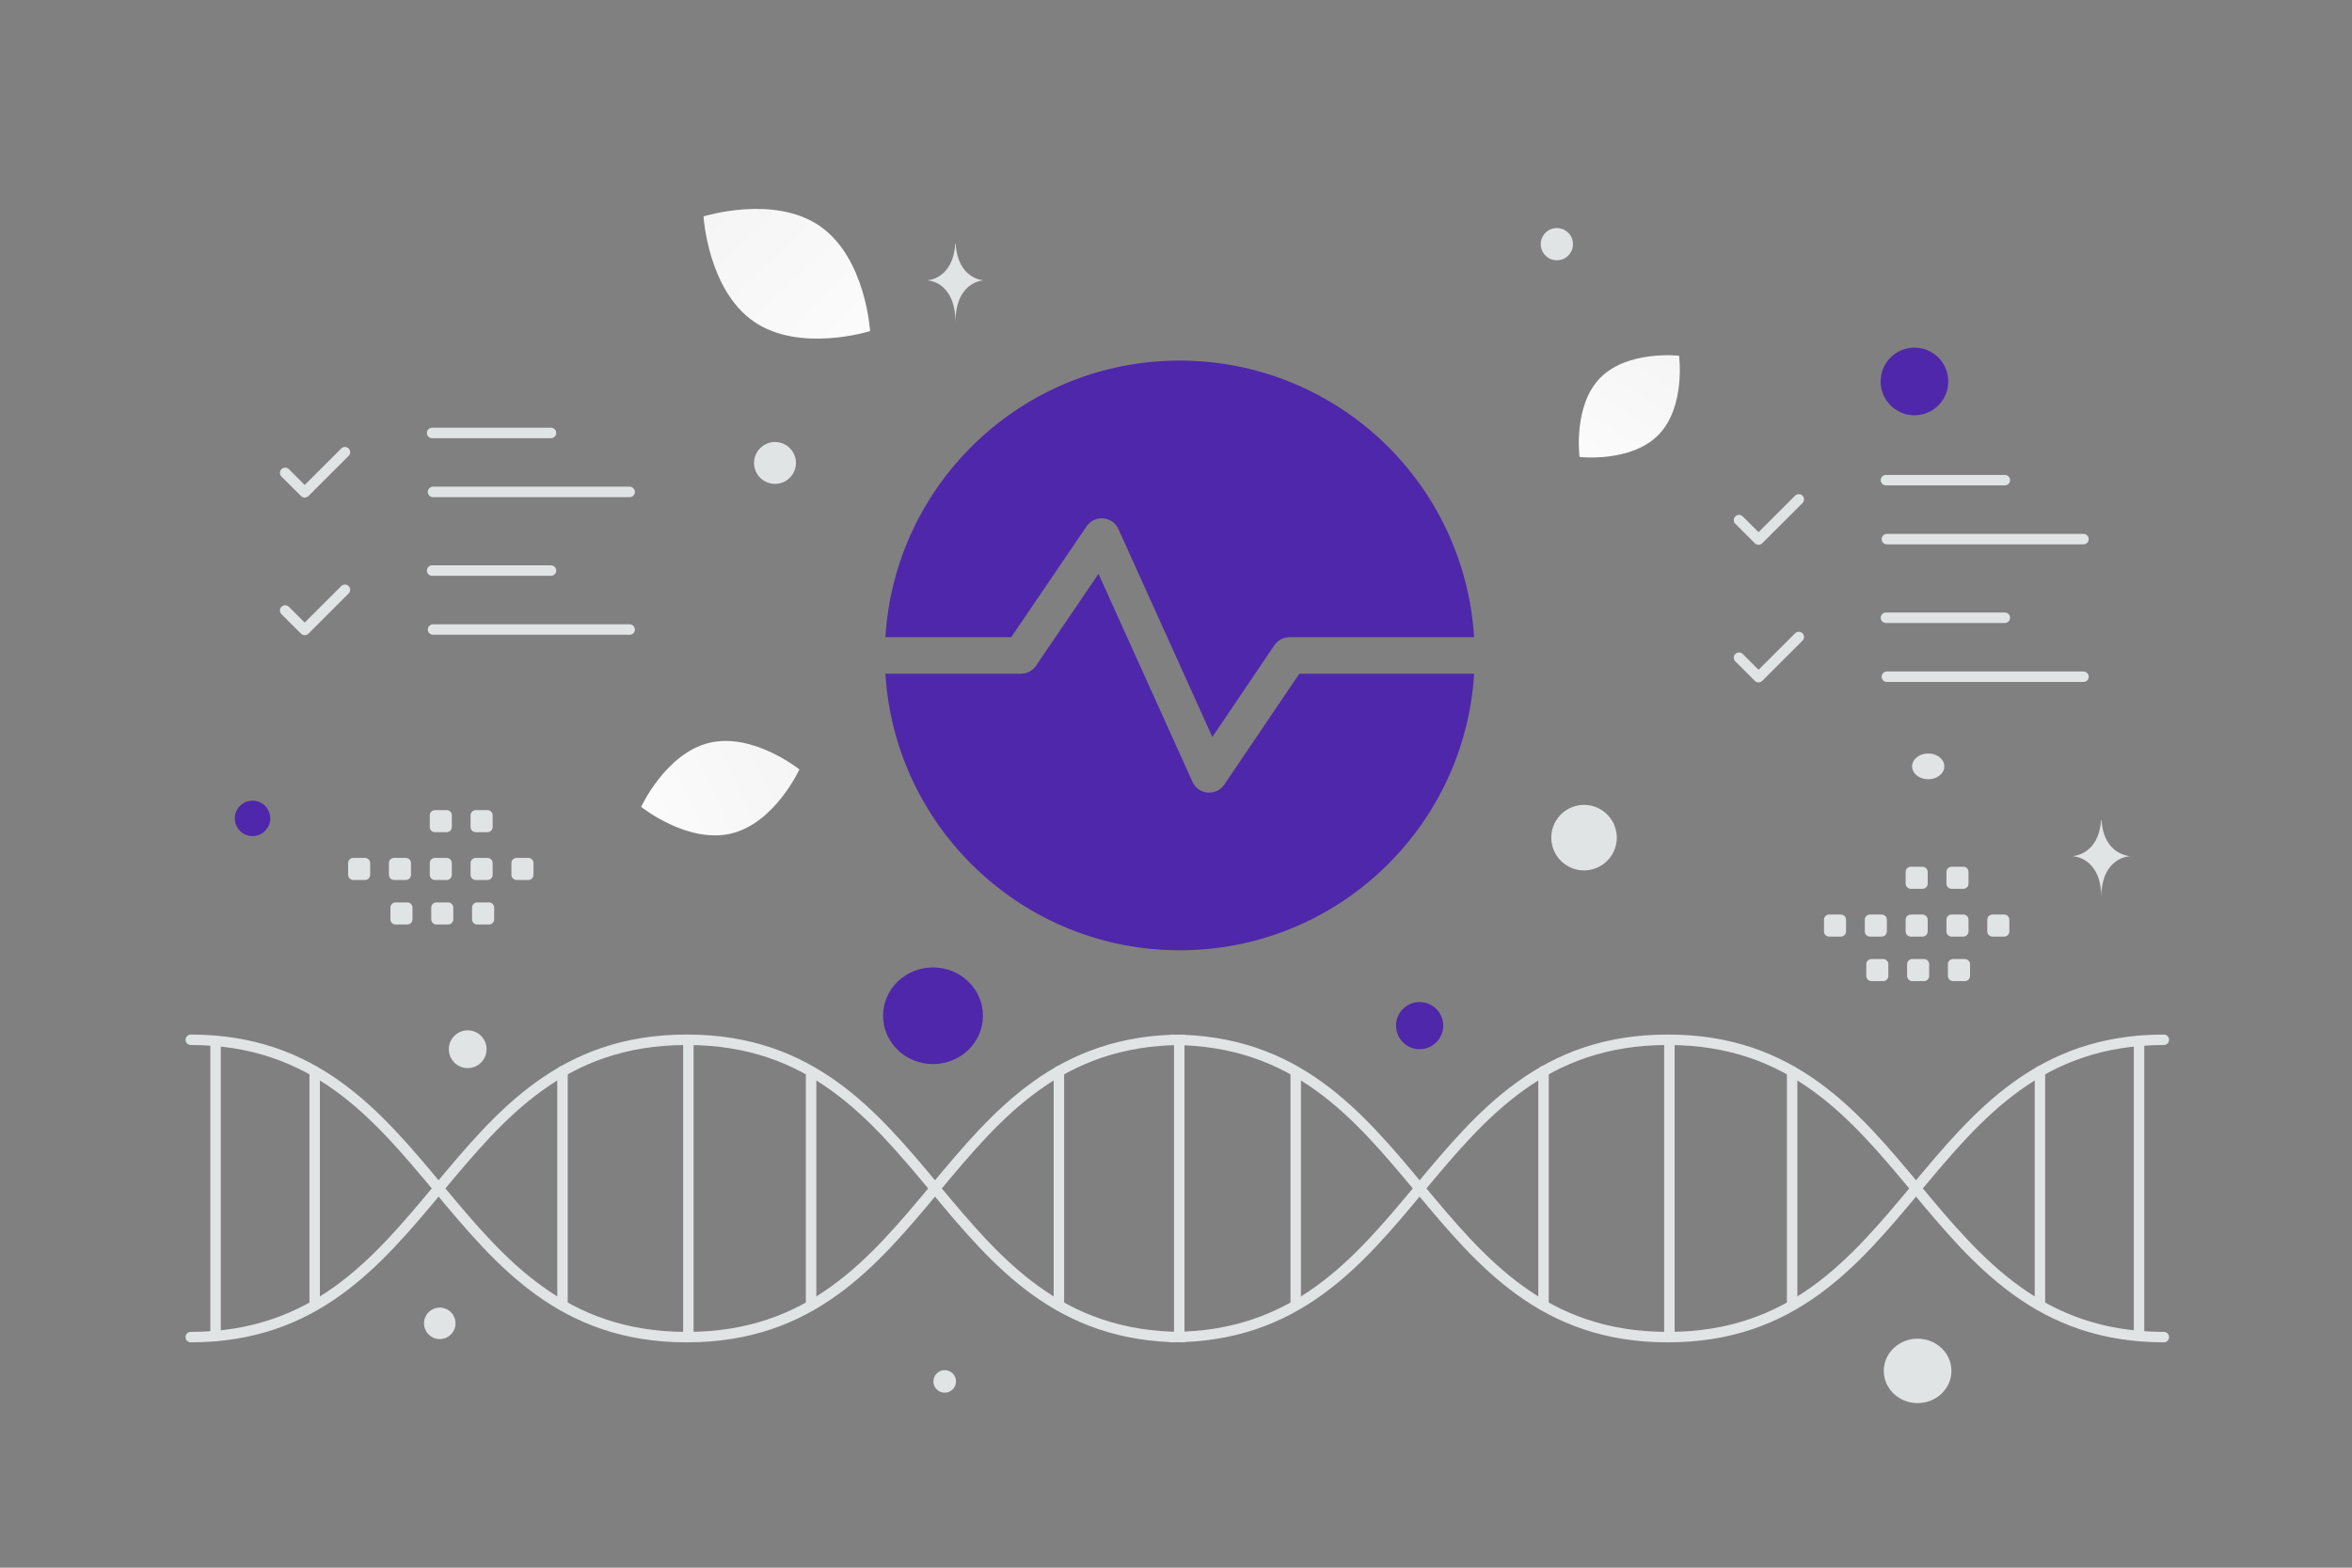 <svg width="900" height="600" viewBox="0 0 900 600" fill="none" xmlns="http://www.w3.org/2000/svg">
<rect x="0" y="0" width="900" height="600" fill="#808080" stroke="none"/>
<g clip-path="url(#clip0_1235_21772)">
<path d="M262.653 397.957C167.827 397.957 167.827 511.749 73 511.749" stroke="#E1E4E5" stroke-width="4" stroke-linecap="round" stroke-linejoin="round"/>
<path d="M262.653 511.749C167.827 511.749 167.827 397.957 73 397.957M263.406 398.376V511.325M215.24 409.967V499.737M82.483 511.325V398.376M120.413 499.104V409.967M638.046 397.957C543.219 397.957 543.219 511.749 448.393 511.749" stroke="#E1E4E5" stroke-width="4" stroke-linecap="round" stroke-linejoin="round"/>
<path d="M638.046 511.749C543.219 511.749 543.219 397.957 448.393 397.957M638.798 398.376V511.325M590.632 409.967V499.737M451.252 511.325V398.376M495.806 499.104V409.967" stroke="#E1E4E5" stroke-width="4" stroke-linecap="round" stroke-linejoin="round"/>
<path d="M452.607 397.957C357.781 397.957 357.781 511.749 262.954 511.749" stroke="#E1E4E5" stroke-width="4" stroke-linecap="round" stroke-linejoin="round"/>
<path d="M452.607 511.749C357.781 511.749 357.781 397.957 262.954 397.957M405.194 409.967V499.737M310.367 499.104V409.967M828 397.957C733.173 397.957 733.173 511.749 638.347 511.749" stroke="#E1E4E5" stroke-width="4" stroke-linecap="round" stroke-linejoin="round"/>
<path d="M828 511.749C733.173 511.749 733.173 397.957 638.347 397.957M818.517 398.376V511.325M780.587 409.967V499.737M685.76 499.104V409.967" stroke="#E1E4E5" stroke-width="4" stroke-linecap="round" stroke-linejoin="round"/>
<path fill-rule="evenodd" clip-rule="evenodd" d="M564.075 243.864H493.459C492.314 243.864 491.187 244.145 490.176 244.681C489.165 245.218 488.301 245.995 487.66 246.943L463.913 282.063L427.958 202.482C427.446 201.348 426.641 200.371 425.626 199.652C424.611 198.933 423.422 198.497 422.183 198.39C420.943 198.283 419.698 198.507 418.574 199.041C417.451 199.575 416.489 200.399 415.79 201.428L386.939 243.864H338.799C342.408 184.792 391.459 138 451.439 138C480.159 138 507.799 148.951 528.727 168.62C549.655 188.29 562.296 215.199 564.075 243.864ZM564.078 257.864H497.176L468.492 300.285C467.794 301.317 466.834 302.144 465.71 302.681C464.586 303.217 463.339 303.445 462.098 303.339C460.857 303.233 459.667 302.798 458.65 302.078C457.633 301.359 456.827 300.381 456.314 299.246L420.344 219.631L396.433 254.799C395.791 255.743 394.928 256.516 393.919 257.05C392.91 257.585 391.786 257.864 390.644 257.864H338.8C342.42 316.925 391.466 363.706 451.439 363.706C511.411 363.706 560.458 316.925 564.078 257.864Z" fill="#4F27AA"/>
<path fill-rule="evenodd" clip-rule="evenodd" d="M135.174 328.352H139.679C140.768 328.352 141.645 329.238 141.645 330.318V334.823C141.645 335.913 140.759 336.79 139.679 336.79H135.174C134.653 336.788 134.154 336.58 133.786 336.211C133.418 335.843 133.21 335.344 133.208 334.823V330.318C133.207 330.059 133.258 329.803 133.356 329.565C133.455 329.326 133.6 329.109 133.782 328.926C133.965 328.743 134.182 328.599 134.421 328.5C134.66 328.401 134.916 328.351 135.174 328.352ZM150.792 328.352H155.297C156.377 328.352 157.263 329.238 157.263 330.318V334.823C157.263 335.913 156.377 336.79 155.297 336.79H150.792C150.271 336.788 149.772 336.58 149.404 336.211C149.036 335.843 148.828 335.344 148.826 334.823V330.318C148.826 329.238 149.712 328.352 150.792 328.352ZM166.422 328.352H170.927C172.007 328.352 172.893 329.238 172.893 330.318V334.823C172.893 335.913 172.007 336.79 170.927 336.79H166.422C165.901 336.788 165.402 336.58 165.033 336.211C164.665 335.843 164.457 335.344 164.455 334.823V330.318C164.454 330.059 164.505 329.803 164.604 329.564C164.702 329.326 164.847 329.109 165.03 328.926C165.213 328.743 165.43 328.599 165.669 328.5C165.908 328.401 166.164 328.351 166.422 328.352ZM182.041 328.352H186.545C187.626 328.352 188.512 329.238 188.512 330.318V334.823C188.512 335.913 187.626 336.79 186.545 336.79H182.041C181.519 336.79 181.017 336.583 180.647 336.214C180.277 335.846 180.067 335.345 180.065 334.823V330.318C180.071 329.796 180.281 329.298 180.65 328.93C181.02 328.562 181.52 328.355 182.041 328.352ZM197.66 328.352H202.165C203.255 328.352 204.141 329.238 204.141 330.318V334.823C204.141 335.082 204.089 335.338 203.989 335.577C203.89 335.816 203.744 336.033 203.56 336.215C203.377 336.398 203.159 336.542 202.92 336.641C202.68 336.739 202.424 336.789 202.165 336.789H197.66C197.139 336.787 196.64 336.579 196.272 336.211C195.904 335.843 195.696 335.344 195.694 334.823V330.318C195.694 329.238 196.58 328.352 197.66 328.352ZM151.365 345.384H155.87C156.95 345.384 157.836 346.27 157.836 347.35V351.864C157.836 352.944 156.95 353.831 155.87 353.831H151.365C150.844 353.83 150.344 353.622 149.975 353.254C149.607 352.885 149.4 352.385 149.399 351.864V347.359C149.397 347.1 149.447 346.843 149.545 346.603C149.643 346.363 149.788 346.145 149.971 345.962C150.154 345.778 150.371 345.633 150.61 345.533C150.849 345.434 151.106 345.383 151.365 345.384ZM166.984 345.384H171.489C172.569 345.384 173.455 346.27 173.455 347.35V351.864C173.455 352.944 172.569 353.831 171.489 353.831H166.984C166.463 353.829 165.964 353.621 165.596 353.252C165.228 352.884 165.02 352.385 165.018 351.864V347.359C165.016 347.1 165.066 346.843 165.164 346.603C165.262 346.363 165.407 346.145 165.59 345.962C165.773 345.778 165.99 345.633 166.229 345.533C166.468 345.434 166.725 345.383 166.984 345.384ZM182.604 345.384H187.109C188.199 345.384 189.085 346.27 189.085 347.35V351.864C189.085 352.944 188.199 353.831 187.109 353.831H182.604C182.083 353.829 181.584 353.621 181.216 353.252C180.848 352.884 180.64 352.385 180.638 351.864V347.359C180.638 346.27 181.524 345.384 182.604 345.384ZM166.422 310.055H170.927C172.007 310.055 172.893 310.941 172.893 312.021V316.526C172.893 317.616 172.007 318.493 170.927 318.493H166.422C165.901 318.491 165.402 318.283 165.033 317.914C164.665 317.546 164.457 317.047 164.455 316.526V312.021C164.454 311.762 164.505 311.506 164.604 311.267C164.702 311.029 164.847 310.812 165.03 310.629C165.213 310.446 165.43 310.302 165.669 310.203C165.908 310.104 166.164 310.054 166.422 310.055ZM182.041 310.055H186.545C187.626 310.055 188.512 310.941 188.512 312.021V316.526C188.512 317.616 187.626 318.493 186.545 318.493H182.041C181.519 318.493 181.017 318.286 180.647 317.917C180.277 317.549 180.067 317.048 180.065 316.526V312.021C180.071 311.499 180.281 311.001 180.65 310.633C181.02 310.265 181.52 310.058 182.041 310.055ZM699.919 350.027H704.424C705.513 350.027 706.39 350.913 706.39 351.993V356.498C706.389 357.019 706.182 357.519 705.814 357.887C705.445 358.256 704.945 358.463 704.424 358.464H699.919C699.398 358.462 698.899 358.254 698.531 357.886C698.162 357.518 697.954 357.019 697.952 356.498V351.993C697.951 351.734 698.002 351.478 698.101 351.24C698.199 351.001 698.344 350.784 698.527 350.601C698.71 350.418 698.927 350.274 699.166 350.175C699.405 350.076 699.661 350.026 699.919 350.027ZM715.537 350.027H720.042C721.122 350.027 722.008 350.913 722.008 351.993V356.498C722.007 357.019 721.8 357.519 721.432 357.887C721.063 358.256 720.563 358.463 720.042 358.464H715.537C715.016 358.462 714.517 358.254 714.149 357.886C713.781 357.518 713.573 357.019 713.571 356.498V351.993C713.571 350.913 714.457 350.027 715.537 350.027ZM731.166 350.027H735.671C736.751 350.027 737.638 350.913 737.638 351.993V356.498C737.637 357.019 737.43 357.519 737.061 357.887C736.692 358.256 736.192 358.463 735.671 358.464H731.166C730.645 358.462 730.146 358.254 729.778 357.886C729.41 357.518 729.202 357.019 729.2 356.498V351.993C729.199 351.734 729.25 351.478 729.349 351.24C729.447 351.001 729.592 350.784 729.775 350.601C729.957 350.419 730.174 350.274 730.413 350.175C730.652 350.077 730.908 350.026 731.166 350.027ZM746.785 350.027H751.29C752.37 350.027 753.257 350.913 753.257 351.993V356.498C753.256 357.019 753.049 357.519 752.68 357.887C752.311 358.256 751.811 358.463 751.29 358.464H746.785C746.263 358.464 745.762 358.257 745.392 357.888C745.022 357.52 744.812 357.02 744.81 356.498V351.993C744.815 351.471 745.026 350.973 745.395 350.605C745.765 350.238 746.264 350.03 746.785 350.027ZM762.405 350.027H766.91C768 350.027 768.886 350.913 768.886 351.993V356.498C768.885 356.757 768.834 357.013 768.734 357.252C768.635 357.491 768.489 357.708 768.305 357.89C768.122 358.073 767.904 358.217 767.665 358.316C767.425 358.414 767.169 358.465 766.91 358.464H762.405C761.884 358.462 761.385 358.254 761.017 357.886C760.649 357.518 760.441 357.019 760.439 356.498V351.993C760.439 350.913 761.325 350.027 762.405 350.027ZM716.11 367.059H720.615C721.695 367.059 722.581 367.945 722.581 369.025V373.539C722.581 374.619 721.695 375.505 720.615 375.505H716.11C715.589 375.504 715.089 375.297 714.72 374.928C714.352 374.56 714.145 374.06 714.144 373.539V369.034C714.142 368.775 714.192 368.518 714.29 368.278C714.388 368.038 714.533 367.82 714.716 367.637C714.898 367.453 715.116 367.308 715.355 367.208C715.594 367.109 715.851 367.058 716.11 367.059ZM731.729 367.059H736.234C737.314 367.059 738.2 367.945 738.2 369.025V373.539C738.2 374.619 737.314 375.505 736.234 375.505H731.729C731.208 375.503 730.709 375.295 730.341 374.927C729.972 374.559 729.764 374.06 729.762 373.539V369.034C729.761 368.775 729.81 368.518 729.909 368.278C730.007 368.038 730.152 367.82 730.334 367.637C730.517 367.453 730.735 367.308 730.974 367.208C731.213 367.109 731.47 367.058 731.729 367.059ZM747.349 367.059H751.854C752.943 367.059 753.83 367.945 753.83 369.025V373.539C753.83 374.619 752.943 375.505 751.854 375.505H747.349C746.828 375.503 746.329 375.295 745.961 374.927C745.593 374.559 745.385 374.06 745.383 373.539V369.034C745.383 367.945 746.269 367.059 747.349 367.059ZM731.166 331.73H735.671C736.751 331.73 737.638 332.616 737.638 333.696V338.201C737.637 338.722 737.43 339.222 737.061 339.59C736.692 339.959 736.192 340.166 735.671 340.167H731.166C730.645 340.165 730.146 339.957 729.778 339.589C729.41 339.221 729.202 338.722 729.2 338.201V333.696C729.199 333.437 729.25 333.181 729.349 332.943C729.447 332.704 729.592 332.487 729.775 332.304C729.957 332.122 730.174 331.977 730.413 331.878C730.652 331.78 730.908 331.729 731.166 331.73ZM746.785 331.73H751.29C752.37 331.73 753.257 332.616 753.257 333.696V338.201C753.256 338.722 753.049 339.222 752.68 339.59C752.311 339.959 751.811 340.166 751.29 340.167H746.785C746.263 340.167 745.762 339.96 745.392 339.591C745.022 339.223 744.812 338.723 744.81 338.201V333.696C744.815 333.174 745.026 332.676 745.395 332.308C745.765 331.941 746.264 331.733 746.785 331.73Z" fill="#E1E4E5"/>
<path d="M131.995 173.064L116.602 188.442L109.123 180.986M165.347 165.705H210.841M165.701 188.275H240.936M131.995 225.728L116.602 241.106L109.123 233.651M165.347 218.37H210.841M165.701 240.94H240.936M688.31 191.126L672.917 206.504L665.439 199.048M721.662 183.767H767.157M722.017 206.337H797.251M688.31 243.791L672.917 259.169L665.439 251.713M721.662 236.432H767.157M722.017 259.002H797.251" stroke="#E1E4E5" stroke-width="4" stroke-linecap="round" stroke-linejoin="round"/>
<path d="M279.742 319.031C263.026 322.991 245.346 308.815 245.346 308.815C245.346 308.815 254.781 288.226 271.502 284.279C288.218 280.319 305.892 294.482 305.892 294.482C305.892 294.482 296.457 315.072 279.742 319.031Z" fill="url(#paint0_linear_1235_21772)"/>
<path d="M288.465 123.076C306.063 135.197 332.948 126.724 332.948 126.724C332.948 126.724 331.283 98.601 313.673 86.492C296.075 74.37 269.202 82.832 269.202 82.832C269.202 82.832 270.867 110.955 288.465 123.076Z" fill="url(#paint1_linear_1235_21772)"/>
<path d="M634.594 166.457C624.082 177.156 604.425 174.901 604.425 174.901C604.425 174.901 601.824 155.298 612.345 144.606C622.857 133.907 642.504 136.156 642.504 136.156C642.504 136.156 645.105 155.759 634.594 166.457Z" fill="url(#paint2_linear_1235_21772)"/>
<path d="M543.219 383.506C538.231 383.506 534.188 387.55 534.188 392.537C534.188 397.525 538.231 401.568 543.219 401.568C548.207 401.568 552.25 397.525 552.25 392.537C552.25 387.55 548.207 383.506 543.219 383.506Z" fill="#4F27AA"/>
<path d="M357.022 370.262C346.468 370.262 337.912 378.542 337.912 388.755C337.912 398.968 346.468 407.248 357.022 407.248C367.576 407.248 376.132 398.968 376.132 388.755C376.132 378.542 367.576 370.262 357.022 370.262Z" fill="#4F27AA"/>
<path d="M96.639 320.003C92.894 320.003 89.858 316.967 89.858 313.222C89.858 309.477 92.894 306.441 96.639 306.441C100.384 306.441 103.42 309.477 103.42 313.222C103.42 316.967 100.384 320.003 96.639 320.003Z" fill="#4F27AA"/>
<path d="M732.572 158.935C725.423 158.935 719.627 153.139 719.627 145.99C719.627 138.841 725.423 133.045 732.572 133.045C739.721 133.045 745.517 138.841 745.517 145.99C745.517 153.139 739.721 158.935 732.572 158.935Z" fill="#4F27AA"/>
<path d="M733.776 537.01C726.627 537.01 720.831 531.49 720.831 524.681C720.831 517.871 726.627 512.352 733.776 512.352C740.925 512.352 746.721 517.871 746.721 524.681C746.721 531.49 740.925 537.01 733.776 537.01Z" fill="#E1E4E5"/>
<path d="M178.965 408.794C174.975 408.794 171.74 405.559 171.74 401.569C171.74 397.578 174.975 394.344 178.965 394.344C182.955 394.344 186.19 397.578 186.19 401.569C186.19 405.559 182.955 408.794 178.965 408.794Z" fill="#E1E4E5"/>
<path d="M361.493 533.023C359.11 533.023 357.178 531.091 357.178 528.708C357.178 526.324 359.11 524.393 361.493 524.393C363.876 524.393 365.808 526.324 365.808 528.708C365.808 531.091 363.876 533.023 361.493 533.023Z" fill="#E1E4E5"/>
<path d="M595.743 99.615C592.339 99.615 589.579 96.855 589.579 93.451C589.579 90.047 592.339 87.287 595.743 87.287C599.147 87.287 601.907 90.047 601.907 93.451C601.907 96.855 599.147 99.615 595.743 99.615Z" fill="#E1E4E5"/>
<path d="M174.099 504.923C174.961 508.137 173.053 511.44 169.84 512.301C166.626 513.162 163.323 511.255 162.462 508.041C161.601 504.828 163.508 501.525 166.722 500.664C169.935 499.802 173.238 501.71 174.099 504.923Z" fill="#E1E4E5"/>
<path d="M296.556 185.198C292.13 185.198 288.542 181.61 288.542 177.184C288.542 172.758 292.13 169.17 296.556 169.17C300.982 169.17 304.57 172.758 304.57 177.184C304.57 181.61 300.982 185.198 296.556 185.198Z" fill="#E1E4E5"/>
<path d="M737.833 298.243C734.429 298.243 731.669 296.035 731.669 293.311C731.669 290.587 734.429 288.379 737.833 288.379C741.237 288.379 743.997 290.587 743.997 293.311C743.997 296.035 741.237 298.243 737.833 298.243Z" fill="#E1E4E5"/>
<path d="M618.246 317.347C620.039 324.035 616.07 330.909 609.381 332.701C602.693 334.493 595.819 330.524 594.027 323.836C592.235 317.148 596.204 310.274 602.892 308.482C609.58 306.69 616.454 310.659 618.246 317.347Z" fill="#E1E4E5"/>
<path d="M803.98 313.918H804.141C805.096 327.448 815.159 327.657 815.159 327.657C815.159 327.657 804.063 327.873 804.063 343.507C804.063 327.873 792.967 327.657 792.967 327.657C792.967 327.657 803.025 327.448 803.98 313.918ZM365.527 93.309H365.684C366.617 107.074 376.445 107.286 376.445 107.286C376.445 107.286 365.608 107.507 365.608 123.413C365.608 107.507 354.77 107.286 354.77 107.286C354.77 107.286 364.594 107.074 365.527 93.309Z" fill="#E1E4E5"/>
</g>
<defs>
<linearGradient id="paint0_linear_1235_21772" x1="216.795" y1="328.877" x2="363.124" y2="259.746" gradientUnits="userSpaceOnUse">
<stop stop-color="white"/>
<stop offset="1" stop-color="#EEEEEE"/>
</linearGradient>
<linearGradient id="paint1_linear_1235_21772" x1="357.017" y1="162.848" x2="218.489" y2="16.774" gradientUnits="userSpaceOnUse">
<stop stop-color="white"/>
<stop offset="1" stop-color="#EEEEEE"/>
</linearGradient>
<linearGradient id="paint2_linear_1235_21772" x1="592.654" y1="203.002" x2="668.648" y2="83.875" gradientUnits="userSpaceOnUse">
<stop stop-color="white"/>
<stop offset="1" stop-color="#EEEEEE"/>
</linearGradient>
<clipPath id="clip0_1235_21772">
<rect width="900" height="600" fill="white"/>
</clipPath>
</defs>
</svg>
